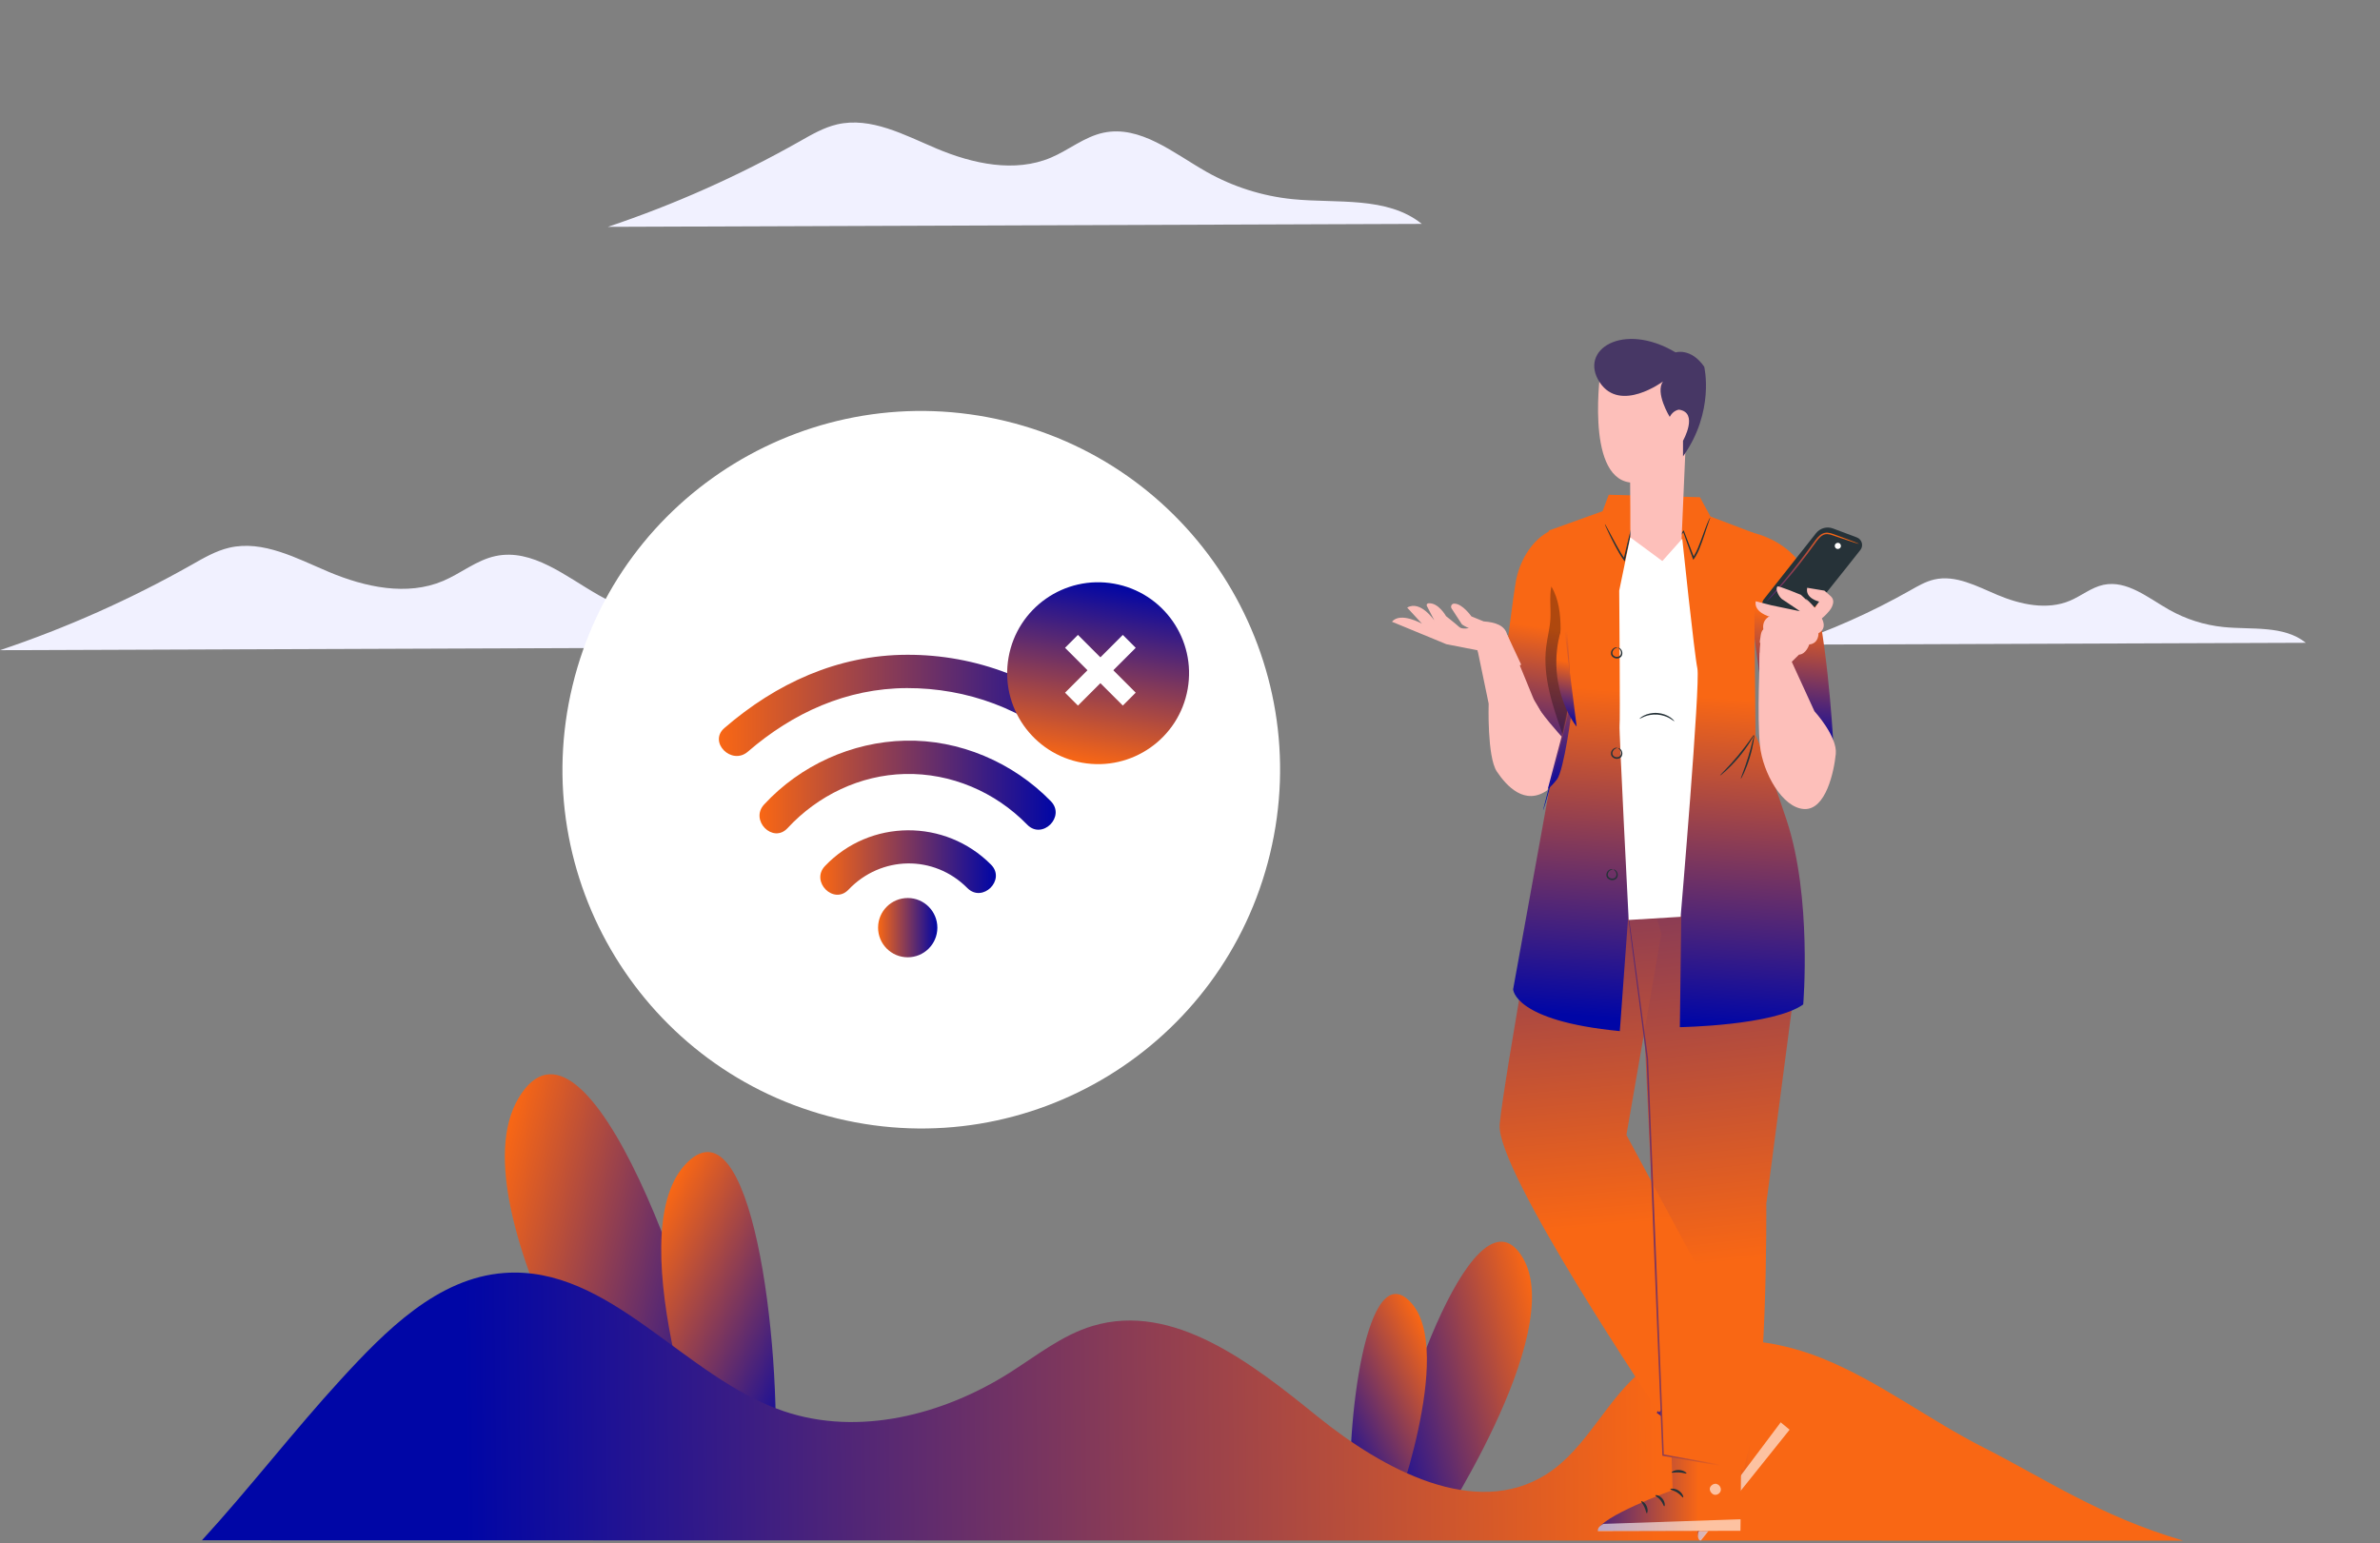 <svg width="330" height="214" viewBox="0 0 330 214" fill="none" xmlns="http://www.w3.org/2000/svg">
    <rect x="0" y="0" width="330" height="214" fill="#808080" stroke="none"/>
    <g clip-path="url(#clip0_2501_1551)">
        <path
            d="M319.718 89.138C316.647 86.673 312.238 87.349 308.321 86.955C305.656 86.688 303.051 85.858 300.723 84.536C297.836 82.898 294.898 80.409 291.651 81.1C289.98 81.458 288.607 82.623 287.033 83.293C283.84 84.651 280.135 83.841 276.937 82.492C274.117 81.304 271.164 79.672 268.183 80.364C266.998 80.64 265.93 81.264 264.872 81.865C259.497 84.906 253.83 87.431 247.972 89.396L319.718 89.138Z"
            fill="#f1f1ff" />
        <path
            d="M197.142 31.048C192.312 27.17 185.374 28.234 179.21 27.616C175.02 27.194 170.921 25.89 167.258 23.81C162.716 21.233 158.096 17.319 152.99 18.407C150.361 18.968 148.202 20.803 145.728 21.855C140.704 23.989 134.877 22.719 129.846 20.596C125.411 18.726 120.766 16.164 116.075 17.249C114.21 17.683 112.531 18.668 110.866 19.611C102.41 24.395 93.496 28.367 84.284 31.457L197.142 31.048Z"
            fill="#f1f1ff" />
        <path
            d="M112.86 89.75C108.03 85.873 101.093 86.937 94.929 86.318C90.739 85.897 86.639 84.593 82.977 82.513C78.435 79.936 73.814 76.022 68.708 77.11C66.079 77.671 63.921 79.505 61.447 80.557C56.422 82.692 50.595 81.421 45.565 79.299C41.129 77.428 36.484 74.866 31.794 75.952C29.929 76.385 28.249 77.371 26.585 78.314C18.125 83.098 9.211 87.073 1.52588e-05 90.163L112.86 89.75Z"
            fill="#f1f1ff" />
        <path d="M90.632 209.918C90.632 209.918 62.546 167.931 71.912 152.252C81.278 136.574 97.393 180.856 101.356 204.627L90.632 209.918Z"
            fill="url(#paint0_linear_2501_1551)" />
        <path d="M98.939 206.482C98.939 206.482 85.747 171.705 94.94 161.572C104.133 151.439 108.445 186.177 107.423 204.151L98.939 206.482Z"
            fill="url(#paint1_linear_2501_1551)" />
        <path d="M198.556 213.135C198.556 213.135 217.421 184.928 211.133 174.398C204.842 163.865 194.014 193.615 191.352 209.581L198.556 213.135Z"
            fill="url(#paint2_linear_2501_1551)" />
        <path d="M192.974 210.827C192.974 210.827 201.837 187.466 195.661 180.659C189.484 173.852 186.589 197.186 187.277 209.263L192.974 210.827Z"
            fill="url(#paint3_linear_2501_1551)" />
        <path
            d="M302.718 213.65C290.978 210.179 283.604 205.07 275.041 200.734C267.428 196.88 260.573 191.553 252.659 188.36C244.746 185.168 235.031 184.482 228.227 189.637C222.815 193.736 220.138 200.825 214.398 204.454C204.517 210.703 191.74 203.766 182.656 196.407C173.572 189.048 162.682 180.51 151.484 183.876C147.261 185.146 143.728 187.996 140.002 190.355C130.745 196.219 119.045 199.212 108.666 195.692C94.774 190.98 84.541 175.441 69.911 176.526C60.673 177.212 53.487 184.507 47.226 191.335C40.816 198.323 34.41 206.61 28 213.596L302.718 213.65Z"
            fill="url(#paint4_linear_2501_1551)" />
        <path d="M235.903 188.225L248.188 198.3L235.733 213.646C234.34 212.366 237.842 202.038 237.842 202.038L229.706 195.906L235.903 188.225Z"
            fill="url(#paint5_linear_2501_1551)" />
        <g opacity="0.6">
            <path
                d="M241.026 196.754C241.349 196.523 241.847 196.588 242.091 196.902C242.336 197.217 242.275 197.724 241.956 197.959C241.637 198.195 241.034 198.134 240.825 197.798C240.615 197.461 240.724 196.868 241.087 196.71"
                fill="white" />
        </g>
        <g opacity="0.6">
            <path d="M248.14 198.261L246.904 197.239L235.488 212.454C235.488 212.454 235.235 213.38 235.781 213.69L248.14 198.261Z" fill="white" />
        </g>
        <path
            d="M237.558 202.226C237.637 202.283 237.973 201.938 238.514 201.763C239.052 201.575 239.528 201.65 239.554 201.558C239.598 201.475 239.056 201.226 238.405 201.444C237.755 201.658 237.475 202.187 237.558 202.226Z"
            fill="#263238" />
        <path
            d="M236.916 204.375C236.973 204.449 237.366 204.231 237.89 204.231C238.414 204.218 238.807 204.432 238.864 204.353C238.934 204.292 238.536 203.886 237.886 203.895C237.239 203.899 236.846 204.318 236.916 204.375Z"
            fill="#263238" />
        <path
            d="M238.104 206.855C238.174 206.798 237.886 206.392 237.318 206.252C236.75 206.108 236.305 206.331 236.34 206.414C236.366 206.506 236.772 206.458 237.235 206.58C237.702 206.689 238.034 206.921 238.104 206.855Z"
            fill="#263238" />
        <path
            d="M235.859 200.623C235.951 200.645 236.13 200.221 236.501 199.819C236.864 199.413 237.274 199.199 237.244 199.108C237.226 199.02 236.685 199.116 236.252 199.592C235.82 200.064 235.772 200.61 235.859 200.623Z"
            fill="#263238" />
        <path
            d="M234.335 198.78C234.366 198.806 234.654 198.549 234.955 198.007C235.104 197.741 235.252 197.4 235.361 197.003C235.414 196.806 235.457 196.592 235.484 196.37C235.497 196.26 235.519 196.142 235.492 195.99C235.484 195.841 235.322 195.636 235.121 195.631C234.938 195.614 234.776 195.71 234.685 195.819C234.588 195.928 234.536 196.038 234.492 196.138C234.396 196.343 234.322 196.549 234.27 196.749C234.165 197.151 234.139 197.527 234.16 197.837C234.2 198.461 234.383 198.811 234.418 198.798C234.471 198.785 234.374 198.422 234.396 197.837C234.409 197.544 234.453 197.204 234.567 196.837C234.623 196.653 234.698 196.47 234.789 196.287C234.877 196.09 234.99 195.95 235.095 195.968C235.134 195.976 235.147 195.981 235.169 196.055C235.187 196.125 235.174 196.225 235.165 196.335C235.143 196.544 235.108 196.741 235.069 196.929C234.986 197.304 234.868 197.632 234.75 197.902C234.51 198.44 234.296 198.745 234.335 198.78Z"
            fill="#263238" />
        <path
            d="M234.523 198.767C234.558 198.75 234.409 198.383 233.946 197.964C233.715 197.754 233.405 197.545 233.021 197.387C232.828 197.309 232.619 197.248 232.396 197.204C232.173 197.169 231.881 197.117 231.61 197.379C231.479 197.527 231.496 197.75 231.562 197.872C231.623 198.008 231.706 198.091 231.78 198.178C231.938 198.353 232.117 198.492 232.296 198.597C232.663 198.815 233.042 198.903 233.357 198.912C233.999 198.933 234.339 198.693 234.322 198.667C234.305 198.61 233.946 198.754 233.379 198.676C233.099 198.636 232.767 198.536 232.457 198.331C232.304 198.23 232.156 198.108 232.025 197.955C231.881 197.798 231.798 197.632 231.868 197.584C231.929 197.505 232.156 197.475 232.339 197.518C232.54 197.553 232.732 197.601 232.911 197.667C233.265 197.798 233.567 197.968 233.798 198.139C234.261 198.492 234.479 198.802 234.523 198.767Z"
            fill="#263238" />
        <path d="M241.471 196.456L241.323 212.344L221.557 212.261C221.679 210.375 231.924 206.628 231.924 206.628L231.601 196.443L241.471 196.456Z"
            fill="url(#paint6_linear_2501_1551)" />
        <g opacity="0.6">
            <path
                d="M238.034 205.794C238.418 205.899 238.68 206.331 238.589 206.715C238.497 207.1 238.06 207.371 237.68 207.274C237.296 207.174 236.964 206.667 237.1 206.292C237.231 205.916 237.763 205.628 238.113 205.816"
                fill="white" />
        </g>
        <g opacity="0.6">
            <path d="M241.323 212.279L241.344 210.676L222.334 211.323C222.334 211.323 221.456 211.707 221.557 212.327L241.323 212.279Z"
                fill="white" />
        </g>
        <path
            d="M231.601 206.523C231.606 206.619 232.086 206.667 232.562 206.977C233.042 207.279 233.287 207.698 233.374 207.659C233.462 207.641 233.322 207.065 232.741 206.694C232.165 206.322 231.579 206.432 231.601 206.523Z"
            fill="#263238" />
        <path
            d="M229.523 207.37C229.501 207.462 229.916 207.628 230.243 208.039C230.579 208.44 230.662 208.881 230.758 208.877C230.85 208.895 230.92 208.327 230.505 207.825C230.095 207.322 229.527 207.279 229.523 207.37Z"
            fill="#263238" />
        <path
            d="M228.335 209.847C228.422 209.869 228.557 209.384 228.313 208.856C228.073 208.323 227.618 208.113 227.575 208.192C227.518 208.27 227.811 208.554 228.007 208.995C228.212 209.428 228.239 209.838 228.335 209.847Z"
            fill="#263238" />
        <path
            d="M231.785 204.191C231.824 204.279 232.269 204.148 232.815 204.187C233.361 204.213 233.785 204.401 233.837 204.318C233.894 204.248 233.479 203.89 232.837 203.851C232.191 203.811 231.737 204.117 231.785 204.191Z"
            fill="#263238" />
        <path
            d="M232.265 201.85C232.265 201.89 232.645 201.951 233.256 201.85C233.558 201.798 233.916 201.702 234.291 201.536C234.479 201.453 234.671 201.353 234.859 201.235C234.951 201.178 235.06 201.117 235.161 201.003C235.27 200.903 235.331 200.645 235.209 200.492C235.108 200.339 234.929 200.274 234.785 200.27C234.641 200.265 234.523 200.291 234.414 200.318C234.195 200.37 233.986 200.444 233.798 200.527C233.418 200.698 233.112 200.911 232.881 201.121C232.422 201.545 232.261 201.903 232.296 201.92C232.339 201.951 232.562 201.65 233.034 201.305C233.265 201.13 233.567 200.951 233.92 200.811C234.099 200.741 234.287 200.68 234.488 200.636C234.698 200.584 234.877 200.58 234.929 200.676C234.947 200.711 234.951 200.724 234.907 200.785C234.864 200.842 234.776 200.894 234.689 200.955C234.514 201.069 234.335 201.165 234.165 201.252C233.82 201.422 233.488 201.536 233.204 201.615C232.636 201.772 232.265 201.798 232.265 201.85Z"
            fill="#263238" />
        <path
            d="M232.392 201.99C232.427 202.004 232.619 201.658 232.658 201.034C232.676 200.724 232.645 200.348 232.527 199.951C232.466 199.754 232.387 199.549 232.278 199.348C232.165 199.152 232.025 198.89 231.649 198.846C231.453 198.837 231.291 198.99 231.234 199.121C231.169 199.257 231.156 199.37 231.13 199.484C231.09 199.715 231.095 199.942 231.125 200.152C231.186 200.571 231.357 200.925 231.545 201.178C231.929 201.693 232.331 201.807 232.339 201.776C232.37 201.728 232.038 201.541 231.741 201.047C231.597 200.803 231.47 200.484 231.431 200.117C231.413 199.933 231.418 199.741 231.453 199.545C231.483 199.335 231.566 199.165 231.645 199.187C231.741 199.187 231.911 199.344 231.99 199.514C232.09 199.693 232.169 199.872 232.235 200.051C232.357 200.409 232.409 200.75 232.422 201.038C232.444 201.615 232.339 201.973 232.392 201.99Z"
            fill="#263238" />
        <path
            d="M239.777 104.424C239.777 104.424 242.545 107.389 243.908 110.232C245.27 113.075 246.14 119.857 246.14 119.857C246.14 119.857 249.965 128.378 249.384 132.736C248.804 137.095 244.908 166.909 244.908 166.909C244.908 166.909 245.1 195.889 242.34 201.06L241.724 203.851L230.579 201.873L230.649 200.2L228.016 143.374L221.312 104.686L239.777 104.424Z"
            fill="url(#paint7_linear_2501_1551)" />
        <path
            d="M215.185 112.874C215.185 112.874 208.521 149.554 207.936 155.921C207.346 162.289 230.025 195.854 230.025 195.854L240.397 185.054L225.513 157.389L230.352 129.509L223.622 104.874L216.556 105.122L215.185 112.874Z"
            fill="url(#paint8_linear_2501_1551)" />
        <path
            d="M244.065 192.038C244.065 192.038 244.061 192.317 243.987 192.85C243.917 193.383 243.786 194.164 243.602 195.173C243.231 197.191 242.633 200.117 241.825 203.776L241.807 203.851L241.729 203.838C238.58 203.287 234.798 202.624 230.579 201.885L230.496 201.872L230.492 201.785C230.182 194.138 229.811 184.993 229.413 175.193C229.003 164.647 228.619 154.864 228.308 146.842V146.851C227.474 140.405 226.78 135.072 226.3 131.343C226.068 129.491 225.885 128.037 225.758 127.032C225.701 126.543 225.653 126.168 225.623 125.901C225.592 125.644 225.588 125.513 225.588 125.513C225.588 125.513 225.614 125.644 225.653 125.897C225.693 126.163 225.745 126.539 225.819 127.024C225.959 128.024 226.16 129.478 226.417 131.325C226.924 135.051 227.645 140.378 228.514 146.82V146.824V146.829C228.841 154.851 229.234 164.634 229.662 175.18C230.047 184.985 230.4 194.125 230.702 201.776L230.614 201.676C234.829 202.431 238.606 203.113 241.755 203.68L241.663 203.742C242.493 200.091 243.117 197.169 243.515 195.16C243.711 194.156 243.86 193.374 243.938 192.845C243.987 192.583 244.008 192.378 244.03 192.243C244.052 192.103 244.065 192.038 244.065 192.038Z"
            fill="url(#paint9_linear_2501_1551)" />
        <path
            d="M241.205 73.579C241.646 73.579 249.878 74.168 251.791 82.986C253.703 91.807 254.254 104.166 254.254 104.166L245.323 103.271L241.205 73.579Z"
            fill="url(#paint10_linear_2501_1551)" />
        <path
            d="M237.161 71.627L235.706 68.95L223.064 68.609L222.208 70.888L214.744 73.579L215.329 106.656L209.805 137.182C209.805 137.182 209.862 141.575 224.596 142.986L225.762 127.028L233.121 126.854L232.92 142.44C232.92 142.44 245.908 142.23 250.026 139.291C250.026 139.291 251.275 124.439 247.729 113.748C244.624 104.385 243.414 101.965 243.414 101.965L243.148 73.902L237.161 71.627Z"
            fill="url(#paint11_linear_2501_1551)" />
        <path
            d="M216.325 73.159C213.285 73.718 210.91 76.954 210.22 80.422C209.818 82.453 208.634 92.244 208.634 92.244L207.984 95.829C207.984 95.829 207.438 108.171 210.054 109.546C213.111 111.153 214.862 109.389 215.871 108.096C216.875 106.804 217.958 98.393 217.958 98.393L216.81 78.269L216.325 73.159Z"
            fill="url(#paint12_linear_2501_1551)" />
        <path
            d="M214.875 78.107C214.866 78.107 214.879 78.23 214.91 78.461C214.945 78.715 214.993 79.046 215.054 79.47C215.194 80.365 215.386 81.627 215.626 83.173C215.88 84.741 216.177 86.602 216.504 88.659C216.674 89.689 216.849 90.776 217.032 91.899C217.22 93.021 217.443 94.178 217.539 95.375C217.6 96.083 217.605 96.781 217.548 97.436V97.423C216.6 101.659 215.714 105.407 215.05 108.088C214.714 109.411 214.438 110.481 214.242 111.241C214.15 111.595 214.076 111.879 214.019 112.093C213.971 112.289 213.949 112.39 213.954 112.394C213.962 112.394 213.997 112.298 214.058 112.106C214.124 111.896 214.211 111.617 214.32 111.267C214.539 110.534 214.84 109.464 215.194 108.127C215.897 105.455 216.814 101.712 217.766 97.476V97.467V97.458C217.823 96.786 217.819 96.074 217.757 95.358C217.661 94.144 217.434 92.986 217.242 91.864C217.054 90.742 216.875 89.659 216.701 88.628C216.351 86.571 216.037 84.715 215.775 83.151C215.504 81.61 215.286 80.356 215.128 79.461C215.05 79.042 214.989 78.71 214.941 78.461C214.91 78.225 214.884 78.107 214.875 78.107Z"
            fill="url(#paint13_linear_2501_1551)" />
        <path
            d="M232.562 74.801C232.571 74.81 232.663 74.714 232.824 74.531C232.986 74.347 233.213 74.072 233.497 73.723L233.366 73.705C233.68 74.618 234.156 75.941 234.706 77.426L234.785 77.636L234.903 77.457C234.968 77.361 235.043 77.26 235.108 77.151C235.523 76.452 235.776 75.736 236.012 75.09C236.244 74.443 236.431 73.854 236.593 73.36C236.755 72.867 236.89 72.469 236.99 72.199C237.086 71.928 237.148 71.775 237.13 71.771C237.117 71.766 237.03 71.902 236.907 72.168C236.781 72.43 236.624 72.823 236.44 73.308C236.257 73.814 236.043 74.386 235.811 75.02C235.567 75.657 235.305 76.369 234.907 77.033C234.846 77.138 234.776 77.23 234.715 77.321L234.912 77.352C234.357 75.871 233.855 74.557 233.497 73.657L233.449 73.531L233.37 73.64C232.85 74.343 232.545 74.78 232.562 74.801Z"
            fill="#263238" />
        <path
            d="M222.522 72.67C222.509 72.679 222.561 72.823 222.675 73.085C222.788 73.347 222.959 73.718 223.181 74.177C223.404 74.635 223.671 75.177 223.989 75.77C224.313 76.364 224.658 77.019 225.134 77.662L225.278 77.858L225.334 77.618C225.343 77.587 225.352 77.552 225.356 77.517C225.714 75.993 226.024 74.609 226.238 73.6L226.099 73.635C226.47 74.046 226.876 74.22 227.103 74.399C227.339 74.57 227.448 74.692 227.461 74.683C227.47 74.674 227.383 74.53 227.16 74.329C226.942 74.124 226.548 73.923 226.221 73.53L226.121 73.408L226.081 73.565C225.828 74.565 225.492 75.945 225.134 77.469C225.125 77.504 225.116 77.539 225.112 77.57L225.313 77.526C224.858 76.915 224.5 76.26 224.173 75.674C223.858 75.098 223.574 74.57 223.326 74.107C223.103 73.696 222.915 73.342 222.758 73.05C222.614 72.796 222.535 72.661 222.522 72.67Z"
            fill="#263238" />
        <path
            d="M233.73 61.547L232.922 80.314L226.067 80.627L226.051 70.637L226.047 69.913L226.029 66.993L226.027 66.908C225.994 66.904 225.962 66.9 225.931 66.895C219.741 65.982 221.966 51.005 221.966 51.005C228.615 48.024 233.358 51.166 234.962 55.534C236.571 59.898 233.73 61.547 233.73 61.547Z"
            fill="#FDBFBA" />
        <path
            d="M231.517 57.81C231.517 57.81 229.443 54.446 230.594 52.892C230.594 52.892 224.662 57.316 221.817 53.031C218.836 48.539 225.008 44.52 232.331 48.866C232.331 48.866 234.448 48.193 236.298 50.851C236.298 50.851 237.805 57.037 233.36 63.292V61.118C233.36 61.118 235.574 57.206 232.798 56.809C232.798 56.809 231.999 56.88 231.517 57.81Z"
            fill="#473765" />
        <path
            d="M233.254 74.71C233.254 74.71 234.92 90.653 235.352 92.705C235.785 94.754 233.029 127.137 233.029 127.137L225.824 127.574C225.824 127.574 224.46 100.821 224.561 100.637C224.662 100.454 224.513 81.904 224.513 81.904L226.042 74.513L230.493 77.802L233.254 74.71Z"
            fill="white" />
        <path
            d="M224.334 89.829C224.317 89.864 224.588 89.92 224.714 90.265C224.775 90.427 224.793 90.658 224.679 90.842C224.575 91.03 224.321 91.126 224.064 91.078C223.806 91.03 223.605 90.851 223.574 90.637C223.535 90.423 223.636 90.217 223.749 90.086C223.994 89.811 224.264 89.85 224.26 89.811C224.264 89.798 224.203 89.767 224.085 89.772C223.968 89.772 223.793 89.829 223.636 89.973C223.483 90.117 223.33 90.362 223.369 90.667C223.4 90.982 223.697 91.244 224.024 91.3C224.352 91.366 224.723 91.226 224.863 90.942C225.007 90.667 224.95 90.388 224.863 90.2C224.767 90.008 224.623 89.894 224.513 89.85C224.4 89.807 224.334 89.82 224.334 89.829Z"
            fill="#263238" />
        <path
            d="M224.334 103.747C224.317 103.782 224.588 103.838 224.714 104.183C224.775 104.345 224.793 104.576 224.679 104.76C224.575 104.948 224.321 105.044 224.064 104.996C223.806 104.948 223.605 104.769 223.574 104.555C223.535 104.341 223.636 104.135 223.749 104.004C223.994 103.729 224.264 103.768 224.26 103.729C224.264 103.716 224.203 103.686 224.085 103.69C223.968 103.69 223.793 103.747 223.636 103.891C223.483 104.035 223.33 104.279 223.369 104.585C223.4 104.9 223.697 105.162 224.024 105.218C224.352 105.284 224.723 105.144 224.863 104.86C225.007 104.585 224.95 104.301 224.863 104.118C224.767 103.926 224.623 103.812 224.513 103.768C224.4 103.725 224.334 103.734 224.334 103.747Z"
            fill="#263238" />
        <path
            d="M223.697 120.578C223.679 120.613 223.95 120.669 224.077 121.014C224.138 121.176 224.155 121.407 224.042 121.591C223.937 121.779 223.684 121.875 223.426 121.827C223.168 121.779 222.967 121.6 222.937 121.386C222.898 121.172 222.998 120.966 223.112 120.835C223.356 120.56 223.627 120.6 223.623 120.56C223.627 120.547 223.566 120.517 223.448 120.521C223.33 120.521 223.155 120.578 222.998 120.722C222.845 120.866 222.692 121.11 222.732 121.416C222.762 121.731 223.059 121.993 223.387 122.049C223.714 122.115 224.085 121.975 224.225 121.691C224.369 121.416 224.313 121.137 224.225 120.949C224.129 120.757 223.985 120.643 223.876 120.6C223.767 120.556 223.697 120.565 223.697 120.578Z"
            fill="#263238" />
        <g opacity="0.3">
            <path
                d="M214.386 89.706C214.543 88.435 214.879 87.186 214.967 85.911C215.067 84.383 214.805 82.832 215.102 81.33C216.142 83.064 216.377 85.16 216.382 87.182C216.391 89.204 216.198 91.239 216.482 93.239C216.679 94.606 217.124 96.257 217.29 97.628C217.456 99 217.063 99.764 216.661 101.825C215.286 97.912 213.879 93.825 214.386 89.706Z"
                fill="black" />
        </g>
        <path d="M216.81 86.457C215.128 91.143 215.814 96.615 218.609 100.738L216.81 86.457Z" fill="url(#paint14_linear_2501_1551)" />
        <path
            d="M218.605 100.733C218.644 100.707 218.163 100.017 217.591 98.803C217.299 98.196 217.011 97.449 216.744 96.606C216.491 95.755 216.272 94.807 216.141 93.79C216.019 92.772 215.997 91.798 216.028 90.912C216.076 90.025 216.172 89.23 216.303 88.575C216.556 87.256 216.849 86.47 216.805 86.457C216.792 86.453 216.714 86.645 216.583 87.003C216.517 87.182 216.438 87.4 216.373 87.658C216.303 87.916 216.207 88.213 216.146 88.545C215.993 89.204 215.879 90.008 215.818 90.903C215.775 91.798 215.788 92.79 215.914 93.82C216.05 94.851 216.277 95.811 216.543 96.672C216.823 97.523 217.133 98.275 217.447 98.877C217.591 99.187 217.753 99.445 217.884 99.681C218.015 99.917 218.142 100.109 218.251 100.266C218.469 100.576 218.591 100.746 218.605 100.733Z"
            fill="url(#paint15_linear_2501_1551)" />
        <path
            d="M238.501 107.533C238.519 107.555 238.851 107.306 239.34 106.856C239.833 106.406 240.48 105.747 241.135 104.965C241.786 104.183 242.318 103.428 242.672 102.86C243.026 102.297 243.214 101.925 243.187 101.912C243.157 101.895 242.925 102.231 242.537 102.768C242.148 103.305 241.602 104.039 240.956 104.816C240.309 105.589 239.685 106.262 239.226 106.738C238.772 107.214 238.48 107.507 238.501 107.533Z"
            fill="#263238" />
        <path
            d="M241.379 107.983C241.406 107.996 241.585 107.686 241.825 107.158C242.065 106.634 242.358 105.887 242.615 105.044C242.873 104.201 243.043 103.419 243.139 102.852C243.235 102.284 243.262 101.926 243.231 101.921C243.166 101.908 242.912 103.31 242.397 104.978C241.886 106.651 241.318 107.953 241.379 107.983Z"
            fill="#263238" />
        <path
            d="M227.335 99.672C227.356 99.703 227.601 99.532 228.029 99.362C228.457 99.187 229.095 99.048 229.798 99.096C230.501 99.148 231.112 99.379 231.51 99.611C231.911 99.842 232.125 100.043 232.156 100.017C232.173 100.004 231.994 99.755 231.597 99.476C231.2 99.196 230.562 98.925 229.815 98.869C229.068 98.816 228.396 98.995 227.963 99.214C227.527 99.432 227.317 99.655 227.335 99.672Z"
            fill="#263238" />
        <path
            d="M251.581 98.628C251.581 98.628 254.787 102.118 254.542 104.555C254.297 106.991 253.162 112.354 250.153 112.193C247.148 112.031 244.428 107.197 244.021 103.362C243.615 99.528 244.021 90.51 244.021 90.51L248.301 91.475L251.581 98.628Z"
            fill="#FDBFBA" />
        <path
            d="M257.953 76.265C255.734 79.099 250.236 85.934 250.236 85.934L245.061 84.619C244.685 84.523 244.406 84.209 244.358 83.82C244.327 83.571 244.397 83.318 244.554 83.117L251.804 73.937C252.363 73.234 253.31 72.968 254.149 73.282L257.464 74.527C258.171 74.797 258.42 75.671 257.953 76.265Z"
            fill="#263238" />
        <path
            d="M244.908 83.462C244.921 83.47 245.096 83.3 245.406 82.985C245.712 82.667 246.153 82.199 246.681 81.605C247.738 80.422 249.153 78.745 250.607 76.802C250.97 76.317 251.319 75.841 251.651 75.374C251.978 74.911 252.302 74.461 252.734 74.221C253.166 73.967 253.664 74.072 254.092 74.225C254.529 74.373 254.939 74.513 255.319 74.644C256.044 74.884 256.643 75.081 257.101 75.234C257.525 75.369 257.761 75.435 257.765 75.421C257.769 75.408 257.542 75.312 257.132 75.151C256.677 74.98 256.088 74.758 255.372 74.491C254.996 74.356 254.586 74.207 254.153 74.046C253.931 73.967 253.69 73.893 253.428 73.871C253.166 73.845 252.878 73.906 252.634 74.037C252.136 74.308 251.799 74.788 251.467 75.247C251.131 75.705 250.782 76.181 250.424 76.666C248.974 78.601 247.585 80.291 246.559 81.501C246.065 82.077 245.65 82.558 245.336 82.929C245.052 83.261 244.895 83.453 244.908 83.462Z"
            fill="url(#paint16_linear_2501_1551)" />
        <path
            d="M255.018 75.313C254.813 75.212 254.538 75.308 254.437 75.509C254.337 75.714 254.433 75.99 254.634 76.09C254.839 76.19 255.114 76.094 255.214 75.894C255.315 75.693 255.223 75.413 255.018 75.313Z"
            fill="white" />
        <path
            d="M250.577 81.509L252.97 81.906L253.852 82.688C254.096 82.906 254.228 83.234 254.184 83.557C254.14 83.872 254.005 84.278 253.642 84.719C253.07 85.409 252.603 85.758 252.603 85.758C252.603 85.758 253.446 87.121 252.14 87.811C252.14 87.811 252.227 89.226 250.86 89.37C250.86 89.37 250.463 90.711 249.437 90.785L248.371 91.837L248.694 92.484L243.947 92.628C243.947 92.628 243.912 90.025 244.135 88.837C244.349 87.697 244.506 87.335 244.506 87.335C244.266 85.994 245.266 85.439 245.415 85.531C245.415 85.531 243.148 84.937 243.441 83.378L245.615 83.937L249.603 84.767L247.048 83.055C246.921 82.937 246.803 82.806 246.712 82.662C246.493 82.317 246.17 81.692 246.445 81.33C246.563 81.173 249.708 82.487 249.708 82.487L251.638 84.291L252.245 83.426C252.249 83.426 250.267 83.007 250.577 81.509Z"
            fill="#FDBFBA" />
        <path
            d="M245.109 85.557C245.1 85.623 245.952 85.745 246.961 86.042C247.974 86.33 248.755 86.684 248.786 86.623C248.817 86.57 248.061 86.121 247.026 85.824C245.991 85.518 245.113 85.496 245.109 85.557Z"
            fill="#FDBFBA" />
        <path
            d="M246.205 89.667C246.231 89.636 245.834 89.4 245.41 88.82L245.332 88.71L245.275 88.837C245.205 88.99 245.07 89.13 244.886 89.208C244.707 89.282 244.467 89.296 244.314 89.173C244.24 89.112 244.214 89.042 244.231 88.924C244.253 88.798 244.275 88.667 244.297 88.531C244.349 88.265 244.371 87.968 244.458 87.728C244.546 87.483 244.746 87.348 244.991 87.348C245.236 87.339 245.476 87.422 245.716 87.483C246.179 87.597 246.607 87.701 247 87.798C247.729 87.972 248.183 88.06 248.188 88.029C248.192 87.999 247.751 87.85 247.035 87.64C246.651 87.531 246.231 87.409 245.777 87.282C245.541 87.217 245.284 87.116 244.982 87.125C244.834 87.129 244.672 87.164 244.532 87.26C244.393 87.356 244.301 87.501 244.244 87.649C244.135 87.955 244.122 88.23 244.074 88.501C244.052 88.636 244.035 88.772 244.013 88.903C243.982 89.042 244.048 89.256 244.179 89.339C244.436 89.523 244.742 89.479 244.956 89.379C245.179 89.274 245.34 89.09 245.415 88.898L245.279 88.916C245.515 89.208 245.747 89.4 245.917 89.518C246.092 89.632 246.196 89.68 246.205 89.667Z"
            fill="#FDBFBA" />
        <path
            d="M250.398 83.077C250.349 83.12 250.865 83.714 251.463 84.47C252.061 85.225 252.52 85.859 252.577 85.824C252.629 85.793 252.249 85.09 251.642 84.326C251.035 83.561 250.441 83.033 250.398 83.077Z"
            fill="#FDBFBA" />
        <path
            d="M249.415 84.715C249.393 84.776 249.913 84.933 250.271 85.448C250.646 85.951 250.633 86.492 250.699 86.492C250.725 86.496 250.773 86.361 250.76 86.134C250.747 85.911 250.66 85.597 250.454 85.313C250.249 85.029 249.983 84.846 249.773 84.767C249.563 84.684 249.419 84.688 249.415 84.715Z"
            fill="#FDBFBA" />
        <path
            d="M210.927 92.174L208.979 88.02C208.656 86.723 207.337 86.287 205.722 86.173L204.014 85.474C204.014 85.474 202.769 83.68 201.616 83.706C201.433 83.71 201.267 83.832 201.215 84.011C201.18 84.134 201.197 84.26 201.267 84.37L202.669 86.527L203.783 87.082C203.783 87.082 202.739 87.335 202.324 86.942C201.909 86.549 200.503 85.444 200.503 85.444C200.503 85.444 199.437 83.518 198.044 83.662C197.865 83.68 197.76 83.876 197.843 84.033L198.909 86.09C198.909 86.09 196.965 83.168 195.114 84.26L197.166 86.492C197.166 86.492 194.188 84.802 193 86.217L200.542 89.331L204.887 90.182L206.407 94.3L207.744 93.54L210.927 92.174Z"
            fill="#FDBFBA" />
        <path
            d="M206.412 97.572C206.412 97.572 206.18 104.952 207.543 106.987C208.905 109.022 211.434 111.778 214.569 109.572L216.53 102.144C216.53 102.144 213.338 98.641 212.757 97.209C211.307 93.632 208.975 88.025 208.975 88.025L204.813 89.877L206.412 97.572Z"
            fill="#FDBFBA" />
        <path
            d="M212.29 96.537C212.264 96.554 212.456 96.904 212.761 97.467C213.067 98.03 213.478 98.821 213.884 99.707C214.29 100.598 214.617 101.424 214.845 102.022C215.072 102.625 215.211 102.996 215.242 102.987C215.268 102.978 215.185 102.585 214.997 101.97C214.805 101.354 214.5 100.511 214.089 99.611C213.678 98.712 213.242 97.93 212.897 97.384C212.556 96.838 212.312 96.519 212.29 96.537Z"
            fill="#FDBFBA" />
        <path
            d="M202.665 86.518C202.638 86.575 203.093 86.846 203.682 87.117C204.272 87.392 204.77 87.566 204.796 87.51C204.822 87.453 204.368 87.182 203.778 86.911C203.189 86.641 202.691 86.462 202.665 86.518Z"
            fill="#FDBFBA" />
        <path
            d="M202.036 88.47C202.049 88.444 201.844 88.309 201.485 88.16C201.276 88.073 201.066 87.99 200.857 87.903C200.734 87.85 200.616 87.802 200.494 87.75C200.354 87.693 200.289 87.641 200.188 87.527C199.808 87.099 199.498 86.658 199.249 86.361C199.009 86.064 198.826 85.885 198.791 85.924C198.795 85.942 198.813 85.972 198.874 86.073C198.957 86.204 199.04 86.331 199.118 86.457C199.337 86.78 199.621 87.226 200.022 87.684C200.075 87.741 200.127 87.793 200.197 87.85C200.28 87.911 200.337 87.924 200.407 87.959C200.538 88.016 200.664 88.064 200.787 88.103C201.031 88.191 201.25 88.256 201.433 88.317C201.8 88.422 202.023 88.497 202.036 88.47Z"
            fill="#FDBFBA" />
        <g clip-path="url(#clip1_2501_1551)">
            <path
                d="M176.092 118.413C182.539 91.709 166.118 64.834 139.414 58.387C112.709 51.94 85.835 68.361 79.387 95.065C72.94 121.769 89.361 148.644 116.066 155.091C142.77 161.539 169.645 145.117 176.092 118.413Z"
                fill="white" />
            <path
                d="M129.97 128.66C129.96 130.93 128.11 132.76 125.84 132.75C123.57 132.74 121.74 130.89 121.75 128.62C121.76 126.35 123.61 124.52 125.88 124.53C128.15 124.54 129.98 126.39 129.97 128.66Z"
                fill="url(#paint17_linear_2501_1551)" />
            <path
                d="M117.65 123.37C122.16 118.63 129.5 118.49 134.13 123.15C136.23 125.26 139.51 122.01 137.41 119.9C131.06 113.5 120.63 113.54 114.39 120.09C112.34 122.24 115.59 125.53 117.65 123.37Z"
                fill="url(#paint18_linear_2501_1551)" />
            <path
                d="M103.69 104.24C109.94 98.84 117.4 95.44 125.76 95.42C134.04 95.4 142.21 98.34 148.27 104.03C150.44 106.06 153.73 102.82 151.55 100.78C144.6 94.26 135.29 90.77 125.78 90.8C116.17 90.82 107.62 94.75 100.44 100.96C98.18 102.91 101.44 106.18 103.69 104.24Z"
                fill="url(#paint19_linear_2501_1551)" />
            <path
                d="M109.2 114.84C113.39 110.31 119.26 107.47 125.47 107.33C131.85 107.18 138 109.81 142.43 114.36C144.51 116.5 147.79 113.24 145.71 111.11C140.47 105.72 133.03 102.53 125.49 102.71C118.11 102.88 110.95 106.14 105.95 111.56C103.93 113.74 107.17 117.03 109.2 114.84Z"
                fill="url(#paint20_linear_2501_1551)" />
            <path
                d="M164.677 95.55C165.889 88.692 161.313 82.15 154.455 80.937C147.597 79.725 141.055 84.301 139.843 91.159C138.63 98.017 143.207 104.559 150.064 105.772C156.922 106.984 163.464 102.408 164.677 95.55Z"
                fill="url(#paint21_linear_2501_1551)" />
            <path d="M157.474 89.835L155.685 88.046L147.673 96.058L149.462 97.847L157.474 89.835Z" fill="white" />
            <path d="M149.462 88.043L147.673 89.832L155.685 97.843L157.474 96.054L149.462 88.043Z" fill="white" />
        </g>
    </g>
    <defs>
        <linearGradient id="paint0_linear_2501_1551" x1="65.624" y1="174.814" x2="106.307" y2="185.22" gradientUnits="userSpaceOnUse">
            <stop stop-color="#f96714" />
            <stop offset="1" stop-color="#0006a6" />
        </linearGradient>
        <linearGradient id="paint1_linear_2501_1551" x1="86.846" y1="177.191" x2="114.105" y2="190.651" gradientUnits="userSpaceOnUse">
            <stop stop-color="#f96714" />
            <stop offset="1" stop-color="#0006a6" />
        </linearGradient>
        <linearGradient id="paint2_linear_2501_1551" x1="215.361" y1="189.562" x2="188.032" y2="196.552" gradientUnits="userSpaceOnUse">
            <stop stop-color="#f96714" />
            <stop offset="1" stop-color="#0006a6" />
        </linearGradient>
        <linearGradient id="paint3_linear_2501_1551" x1="201.09" y1="191.152" x2="182.778" y2="200.194" gradientUnits="userSpaceOnUse">
            <stop stop-color="#f96714" />
            <stop offset="1" stop-color="#0006a6" />
        </linearGradient>
        <linearGradient id="paint4_linear_2501_1551" x1="229.782" y1="194.553" x2="64.435" y2="196.51" gradientUnits="userSpaceOnUse">
            <stop stop-color="#f96714" />
            <stop offset="1" stop-color="#0006a6" />
        </linearGradient>
        <linearGradient id="paint5_linear_2501_1551" x1="224.181" y1="200.937" x2="242.663" y2="200.937" gradientUnits="userSpaceOnUse">
            <stop stop-color="#0006a6" />
            <stop offset="1" stop-color="#f96714" />
        </linearGradient>
        <linearGradient id="paint6_linear_2501_1551" x1="215.604" y1="204.395" x2="235.519" y2="204.395" gradientUnits="userSpaceOnUse">
            <stop stop-color="#0006a6" />
            <stop offset="1" stop-color="#f96714" />
        </linearGradient>
        <linearGradient id="paint7_linear_2501_1551" x1="237.972" y1="175.201" x2="225.436" y2="65.336" gradientUnits="userSpaceOnUse">
            <stop stop-color="#f96714" />
            <stop offset="1" stop-color="#0006a6" />
        </linearGradient>
        <linearGradient id="paint8_linear_2501_1551" x1="227.155" y1="169.639" x2="218.017" y2="68.624" gradientUnits="userSpaceOnUse">
            <stop stop-color="#f96714" />
            <stop offset="1" stop-color="#0006a6" />
        </linearGradient>
        <linearGradient id="paint9_linear_2501_1551" x1="220.064" y1="164.687" x2="238.542" y2="164.687" gradientUnits="userSpaceOnUse">
            <stop stop-color="#0006a6" />
            <stop offset="1" stop-color="#f96714" />
        </linearGradient>
        <linearGradient id="paint10_linear_2501_1551" x1="246.925" y1="103.548" x2="248.666" y2="84.992" gradientUnits="userSpaceOnUse">
            <stop stop-color="#0006a6" />
            <stop offset="1" stop-color="#f96714" />
        </linearGradient>
        <linearGradient id="paint11_linear_2501_1551" x1="227.53" y1="141.483" x2="230.863" y2="96.21" gradientUnits="userSpaceOnUse">
            <stop stop-color="#0006a6" />
            <stop offset="1" stop-color="#f96714" />
        </linearGradient>
        <linearGradient id="paint12_linear_2501_1551" x1="212.33" y1="109.44" x2="215.608" y2="87.263" gradientUnits="userSpaceOnUse">
            <stop stop-color="#0006a6" />
            <stop offset="1" stop-color="#f96714" />
        </linearGradient>
        <linearGradient id="paint13_linear_2501_1551" x1="215.642" y1="111.701" x2="222.273" y2="93.079" gradientUnits="userSpaceOnUse">
            <stop stop-color="#0006a6" />
            <stop offset="1" stop-color="#f96714" />
        </linearGradient>
        <linearGradient id="paint14_linear_2501_1551" x1="217.089" y1="100.449" x2="218.855" y2="92.082" gradientUnits="userSpaceOnUse">
            <stop stop-color="#0006a6" />
            <stop offset="1" stop-color="#f96714" />
        </linearGradient>
        <linearGradient id="paint15_linear_2501_1551" x1="217.028" y1="100.446" x2="218.733" y2="92.055" gradientUnits="userSpaceOnUse">
            <stop stop-color="#0006a6" />
            <stop offset="1" stop-color="#f96714" />
        </linearGradient>
        <linearGradient id="paint16_linear_2501_1551" x1="241.064" y1="78.664" x2="253.922" y2="78.664" gradientUnits="userSpaceOnUse">
            <stop stop-color="#0006a6" />
            <stop offset="1" stop-color="#f96714" />
        </linearGradient>
        <linearGradient id="paint17_linear_2501_1551" x1="121.75" y1="128.64" x2="129.97" y2="128.64" gradientUnits="userSpaceOnUse">
            <stop stop-color="#f96714" />
            <stop offset="1" stop-color="#0006a6" />
        </linearGradient>
        <linearGradient id="paint18_linear_2501_1551" x1="113.737" y1="119.607" x2="138.084" y2="119.607" gradientUnits="userSpaceOnUse">
            <stop stop-color="#f96714" />
            <stop offset="1" stop-color="#0006a6" />
        </linearGradient>
        <linearGradient id="paint19_linear_2501_1551" x1="99.675" y1="97.817" x2="152.265" y2="97.817" gradientUnits="userSpaceOnUse">
            <stop stop-color="#f96714" />
            <stop offset="1" stop-color="#0006a6" />
        </linearGradient>
        <linearGradient id="paint20_linear_2501_1551" x1="105.311" y1="109.133" x2="146.373" y2="109.133" gradientUnits="userSpaceOnUse">
            <stop stop-color="#f96714" />
            <stop offset="1" stop-color="#0006a6" />
        </linearGradient>
        <linearGradient id="paint21_linear_2501_1551" x1="150.065" y1="105.77" x2="154.455" y2="80.937" gradientUnits="userSpaceOnUse">
            <stop stop-color="#f96714" />
            <stop offset="1" stop-color="#0006a6" />
        </linearGradient>
        <clipPath id="clip0_2501_1551">
            <rect width="329.718" height="213.65" fill="white" />
        </clipPath>
        <clipPath id="clip1_2501_1551">
            <rect width="99.48" height="99.48" fill="white" transform="translate(78 57)" />
        </clipPath>
    </defs>
</svg>
